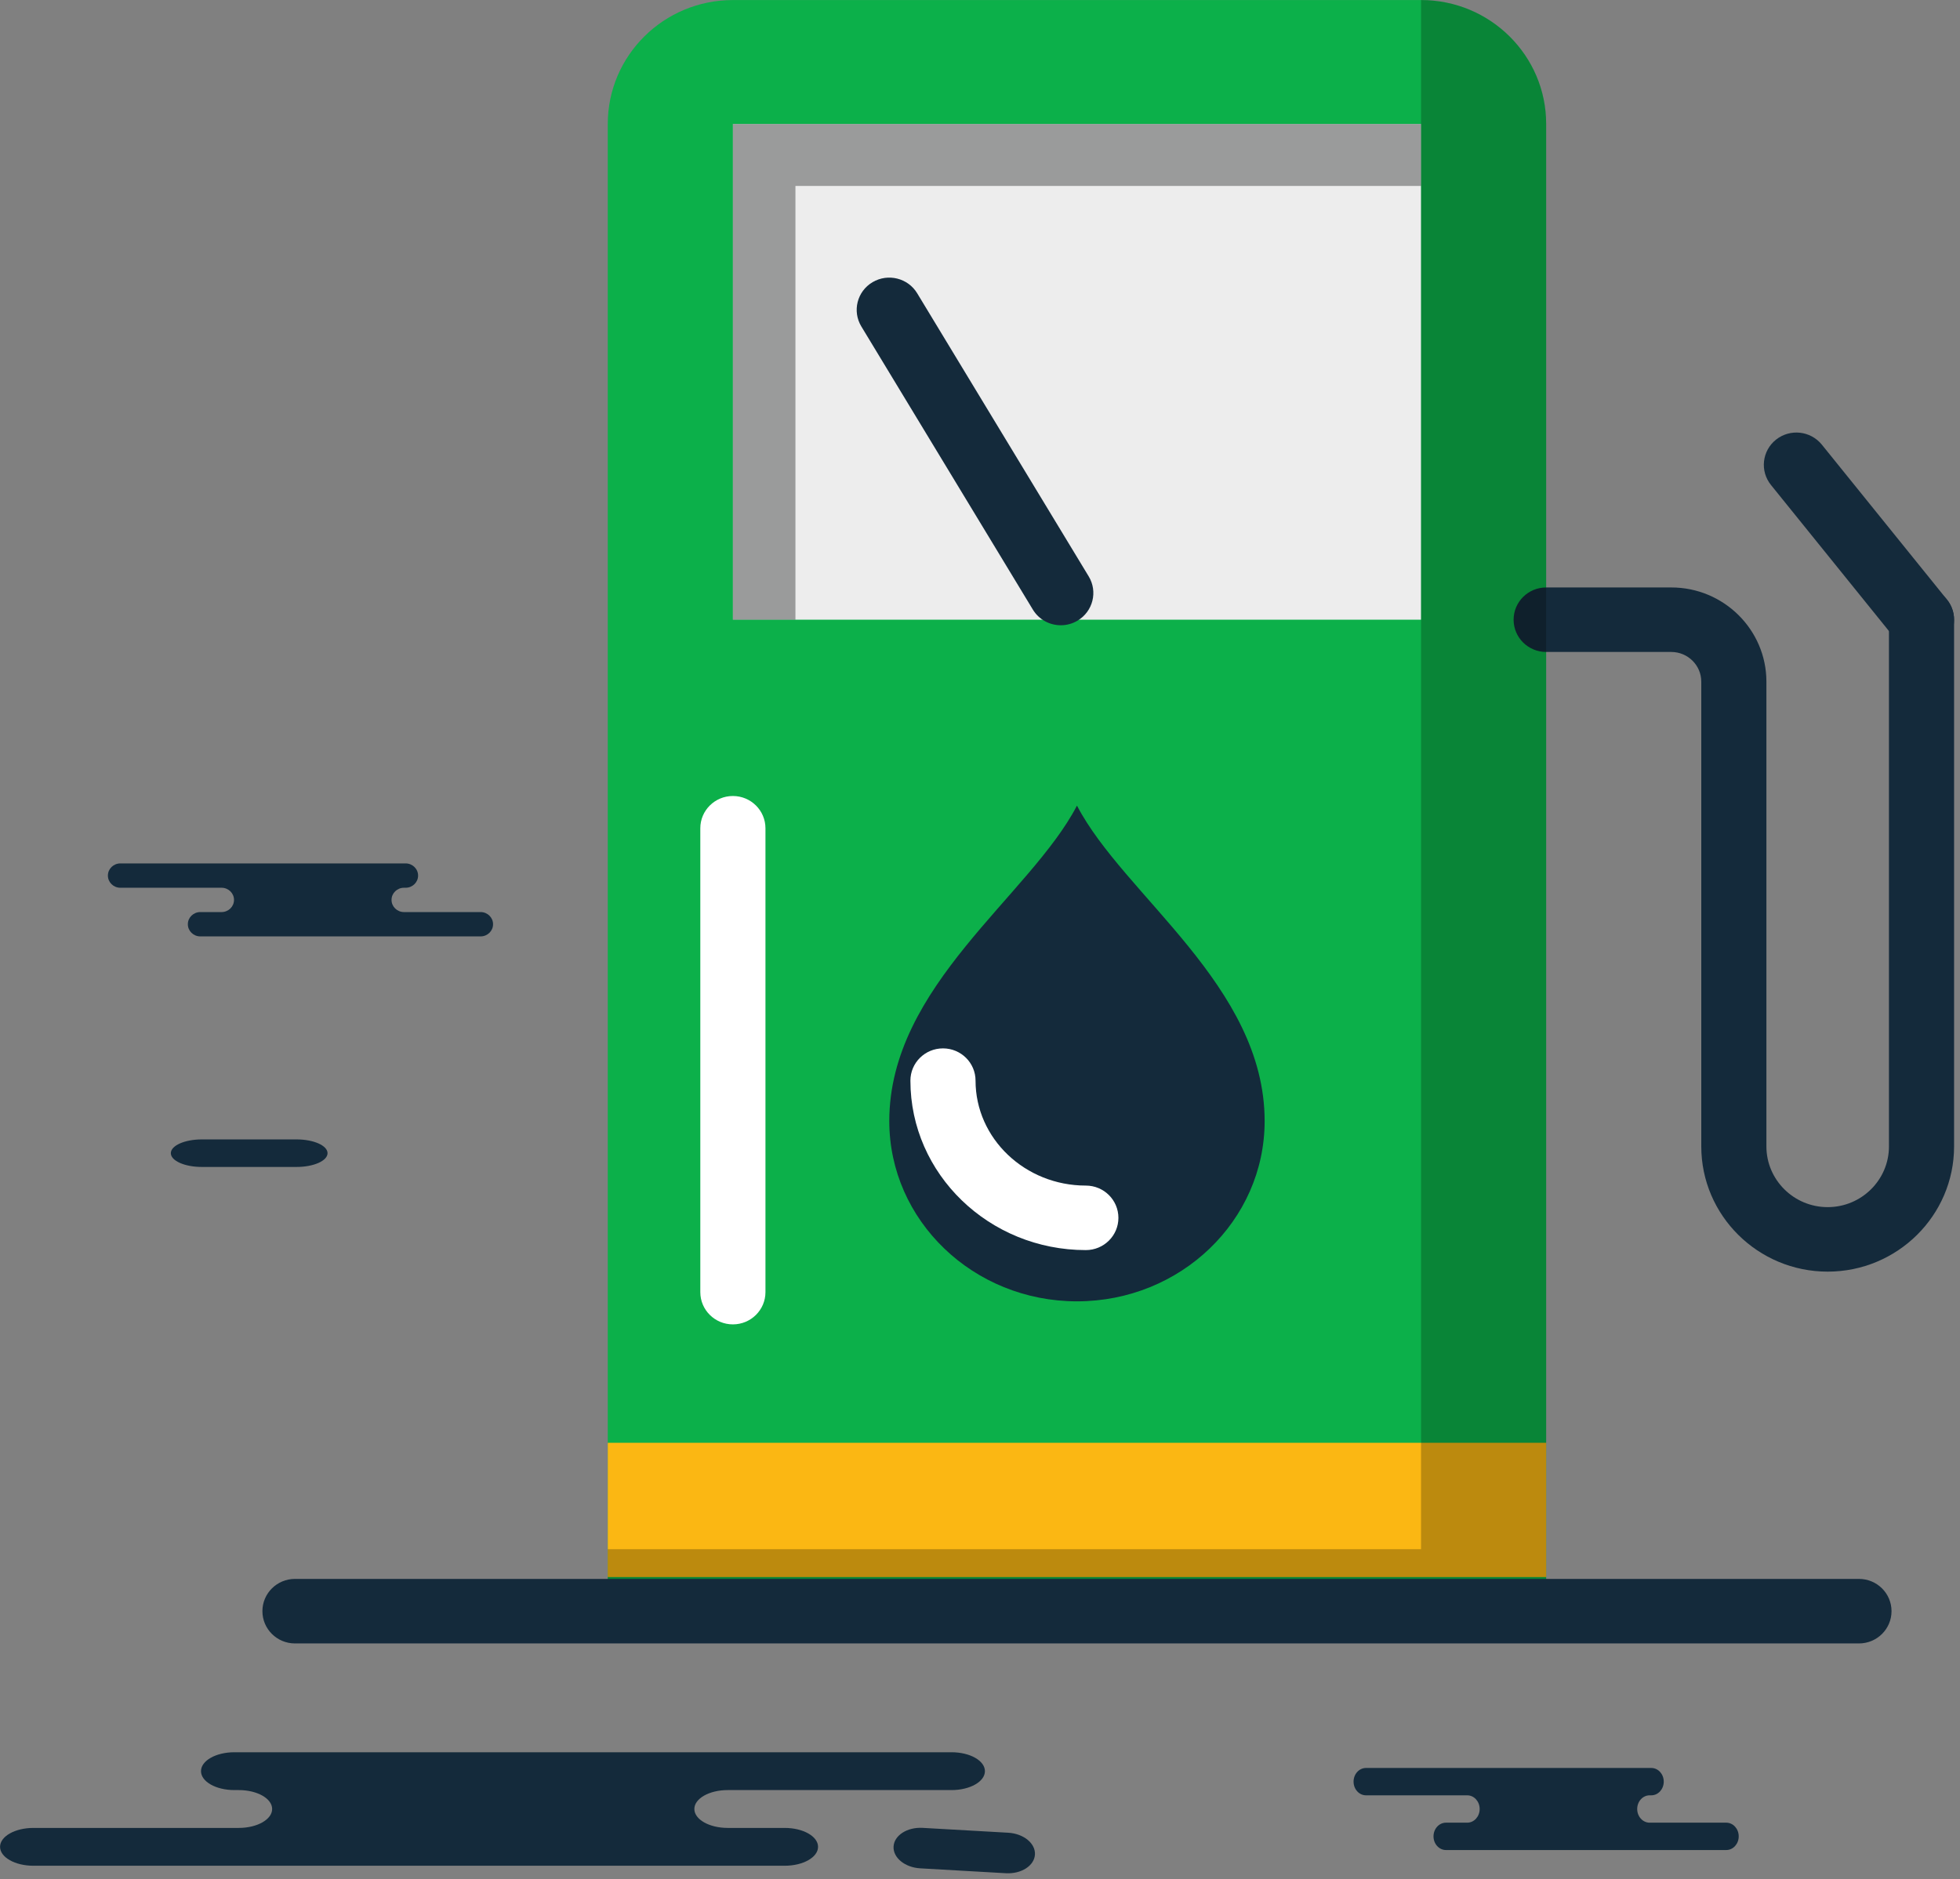 <svg xmlns="http://www.w3.org/2000/svg" xmlns:xlink="http://www.w3.org/1999/xlink" preserveAspectRatio="xMidYMid" width="219" height="210" viewBox="0 0 219 210">
  <rect x="0" y="0" width="219" height="210" fill="#808080" stroke="none"/>
  <defs>
    <style>

      .cls-3 {
        fill: #142a3b;
      }

      .cls-8 {
        fill: #0cb04a;
      }

      .cls-9 {
        fill: #ededed;
      }

      .cls-10 {
        fill: #020403;
        opacity: 0.35;
      }

      .cls-15 {
        fill: #ffffff;
      }

      .cls-16 {
        fill: #fbb713;
      }

      .cls-17 {
        fill: #020403;
        opacity: 0.25;
      }
    </style>
  </defs>
  <g id="group-121svg">
    <path d="M33.141,130.406 C35.051,130.406 36.598,129.717 36.598,128.867 C36.598,128.018 35.051,127.329 33.141,127.329 C33.141,127.329 22.546,127.329 22.546,127.329 C20.636,127.329 19.088,128.018 19.088,128.867 C19.088,129.717 20.636,130.406 22.546,130.406 C22.546,130.406 33.141,130.406 33.141,130.406 Z" id="path-1" class="cls-3" fill-rule="evenodd"/>
    <path d="M41.341,96.486 C41.341,96.486 45.324,96.486 45.324,96.486 C46.092,96.486 46.715,97.095 46.715,97.846 C46.715,98.596 46.092,99.206 45.324,99.206 C45.324,99.206 45.139,99.206 45.139,99.206 C44.371,99.206 43.748,99.813 43.748,100.563 C43.748,101.315 44.371,101.923 45.139,101.923 C45.139,101.923 53.702,101.923 53.702,101.923 C54.469,101.923 55.092,102.532 55.092,103.282 C55.092,104.033 54.469,104.642 53.702,104.642 C53.702,104.642 43.412,104.642 43.412,104.642 C43.412,104.642 22.380,104.642 22.380,104.642 C21.612,104.642 20.989,104.033 20.989,103.282 C20.989,102.532 21.612,101.923 22.380,101.923 C22.380,101.923 24.756,101.923 24.756,101.923 C25.524,101.923 26.147,101.315 26.147,100.563 C26.147,99.813 25.524,99.206 24.756,99.206 C24.756,99.206 13.447,99.206 13.447,99.206 C12.679,99.206 12.056,98.596 12.056,97.846 C12.056,97.095 12.679,96.486 13.447,96.486 C13.447,96.486 16.119,96.486 16.119,96.486 C16.119,96.486 41.341,96.486 41.341,96.486 Z" id="path-2" class="cls-3" fill-rule="evenodd"/>
    <path d="M180.525,197.569 C180.525,197.569 184.508,197.569 184.508,197.569 C185.276,197.569 185.898,198.253 185.898,199.097 C185.898,199.942 185.276,200.626 184.508,200.626 C184.508,200.626 184.322,200.626 184.322,200.626 C183.554,200.626 182.932,201.310 182.932,202.154 C182.932,202.998 183.554,203.683 184.322,203.683 C184.322,203.683 192.885,203.683 192.885,203.683 C193.653,203.683 194.275,204.368 194.275,205.212 C194.275,206.055 193.653,206.740 192.885,206.740 C192.885,206.740 182.595,206.740 182.595,206.740 C182.595,206.740 161.563,206.740 161.563,206.740 C160.795,206.740 160.173,206.055 160.173,205.212 C160.173,204.368 160.795,203.683 161.563,203.683 C161.563,203.683 163.940,203.683 163.940,203.683 C164.708,203.683 165.330,202.998 165.330,202.154 C165.330,201.310 164.708,200.626 163.940,200.626 C163.940,200.626 152.630,200.626 152.630,200.626 C151.862,200.626 151.240,199.942 151.240,199.097 C151.240,198.253 151.862,197.569 152.630,197.569 C152.630,197.569 155.303,197.569 155.303,197.569 C155.303,197.569 180.525,197.569 180.525,197.569 Z" id="path-3" class="cls-3" fill-rule="evenodd"/>
    <path d="M102.830,208.786 C101.107,208.689 99.770,207.596 99.842,206.347 C99.914,205.098 101.370,204.165 103.093,204.263 C103.093,204.263 112.651,204.806 112.651,204.806 C114.374,204.906 115.712,205.997 115.639,207.248 C115.567,208.496 114.111,209.429 112.389,209.332 C112.389,209.332 102.830,208.786 102.830,208.786 Z" id="path-4" class="cls-3" fill-rule="evenodd"/>
    <path d="M36.859,195.813 C36.859,195.813 26.184,195.813 26.184,195.813 C24.126,195.813 22.458,196.758 22.458,197.926 C22.458,199.094 24.126,200.040 26.184,200.040 C26.184,200.040 26.681,200.040 26.681,200.040 C28.739,200.040 30.408,200.986 30.408,202.154 C30.408,203.321 28.739,204.269 26.681,204.269 C26.681,204.269 3.733,204.269 3.733,204.269 C1.675,204.269 0.007,205.215 0.007,206.382 C0.007,207.550 1.675,208.496 3.733,208.496 C3.733,208.496 31.311,208.496 31.311,208.496 C31.311,208.496 87.678,208.496 87.678,208.496 C89.736,208.496 91.405,207.550 91.405,206.382 C91.405,205.215 89.736,204.269 87.678,204.269 C87.678,204.269 81.309,204.269 81.309,204.269 C79.251,204.269 77.583,203.321 77.583,202.154 C77.583,200.986 79.251,200.040 81.309,200.040 C81.309,200.040 106.323,200.040 106.323,200.040 C108.381,200.040 110.050,199.094 110.050,197.926 C110.050,196.758 108.381,195.813 106.323,195.813 C106.323,195.813 104.456,195.813 104.456,195.813 C104.456,195.813 36.859,195.813 36.859,195.813 Z" id="path-5" class="cls-3" fill-rule="evenodd"/>
    <path d="M67.909,180.048 C67.909,180.048 67.909,13.855 67.909,13.855 C67.909,6.207 74.168,0.006 81.889,0.006 C81.889,0.006 158.780,0.006 158.780,0.006 C166.501,0.006 172.759,6.207 172.759,13.855 C172.759,13.855 172.759,180.048 172.759,180.048 C172.759,180.048 67.909,180.048 67.909,180.048 Z" id="path-6" class="cls-8" fill-rule="evenodd"/>
    <path d="M81.889,69.253 C81.889,69.253 81.889,13.855 81.889,13.855 C81.889,13.855 158.780,13.855 158.780,13.855 C158.780,13.855 158.780,69.253 158.780,69.253 C158.780,69.253 81.889,69.253 81.889,69.253 Z" id="path-7" class="cls-9" fill-rule="evenodd"/>
    <path d="M88.879,20.780 C88.879,20.780 158.780,20.780 158.780,20.780 C158.780,20.780 158.780,13.856 158.780,13.856 C158.780,13.856 81.889,13.856 81.889,13.856 C81.889,13.856 81.889,69.254 81.889,69.254 C81.889,69.254 88.879,69.254 88.879,69.254 C88.879,69.254 88.879,20.780 88.879,20.780 Z" id="path-8" class="cls-10" fill-rule="evenodd"/>
    <path d="M214.704,72.857 C213.634,72.857 212.579,72.394 211.857,71.505 C211.857,71.505 197.877,54.194 197.877,54.194 C196.623,52.637 196.879,50.371 198.447,49.126 C200.021,47.880 202.305,48.138 203.563,49.689 C203.563,49.689 217.543,67.001 217.543,67.001 C218.798,68.556 218.541,70.825 216.975,72.067 C216.303,72.599 215.500,72.857 214.704,72.857 Z" id="path-9" class="cls-3" fill-rule="evenodd"/>
    <path d="M204.214,142.104 C196.428,142.104 190.092,135.828 190.092,128.113 C190.092,128.113 190.092,76.178 190.092,76.178 C190.092,74.346 188.589,72.857 186.741,72.857 C186.741,72.857 172.761,72.857 172.761,72.857 C170.750,72.857 169.122,71.244 169.122,69.253 C169.122,67.262 170.750,65.648 172.761,65.648 C172.761,65.648 186.741,65.648 186.741,65.648 C192.600,65.648 197.369,70.372 197.369,76.178 C197.369,76.178 197.369,128.113 197.369,128.113 C197.369,131.853 200.439,134.896 204.214,134.896 C207.991,134.896 211.062,131.853 211.062,128.113 C211.062,128.113 211.062,69.253 211.062,69.253 C211.062,67.262 212.689,65.648 214.700,65.648 C216.712,65.648 218.339,67.262 218.339,69.253 C218.339,69.253 218.339,128.113 218.339,128.113 C218.339,135.828 212.003,142.104 204.214,142.104 Z" id="path-10" class="cls-3" fill-rule="evenodd"/>
    <path d="M118.530,69.872 C117.293,69.872 116.088,69.248 115.406,68.122 C115.406,68.122 96.242,36.484 96.242,36.484 C95.207,34.776 95.765,32.563 97.488,31.538 C99.212,30.513 101.451,31.068 102.482,32.774 C102.482,32.774 121.646,64.411 121.646,64.411 C122.680,66.118 122.122,68.333 120.398,69.357 C119.812,69.706 119.166,69.872 118.530,69.872 Z" id="path-11" class="cls-3" fill-rule="evenodd"/>
    <path d="M120.335,90.028 C115.093,100.094 99.364,110.169 99.364,125.279 C99.364,136.400 108.758,145.424 120.335,145.424 C131.915,145.424 141.304,136.400 141.304,125.279 C141.304,110.169 125.579,100.094 120.335,90.028 C120.335,90.028 120.335,90.028 120.335,90.028 Z" id="path-12" class="cls-3" fill-rule="evenodd"/>
    <path d="M121.326,139.697 C110.516,139.697 101.724,131.203 101.724,120.760 C101.724,118.771 103.352,117.156 105.363,117.156 C107.375,117.156 109.002,118.771 109.002,120.760 C109.002,127.227 114.531,132.488 121.326,132.488 C123.337,132.488 124.965,134.103 124.965,136.095 C124.965,138.083 123.337,139.697 121.326,139.697 Z" id="path-13" class="cls-15" fill-rule="evenodd"/>
    <path d="M172.759,176.232 C172.759,176.232 67.909,176.232 67.909,176.232 C67.909,176.232 67.909,161.228 67.909,161.228 C67.909,161.228 172.759,161.228 172.759,161.228 C172.759,161.228 172.759,176.232 172.759,176.232 Z" id="path-14" class="cls-16" fill-rule="evenodd"/>
    <path d="M158.780,0.006 C158.780,0.006 158.780,173.123 158.780,173.123 C158.780,173.123 67.909,173.123 67.909,173.123 C67.909,173.123 67.909,180.048 67.909,180.048 C67.909,180.048 172.760,180.048 172.760,180.048 C172.760,180.048 172.760,13.856 172.760,13.856 C172.760,6.207 166.501,0.006 158.780,0.006 Z" id="path-15" class="cls-17" fill-rule="evenodd"/>
    <path d="M81.888,147.999 C79.877,147.999 78.249,146.386 78.249,144.395 C78.249,144.395 78.249,92.559 78.249,92.559 C78.249,90.568 79.877,88.953 81.888,88.953 C83.900,88.953 85.528,90.568 85.528,92.559 C85.528,92.559 85.528,144.395 85.528,144.395 C85.528,146.386 83.900,147.999 81.888,147.999 Z" id="path-16" class="cls-15" fill-rule="evenodd"/>
    <path d="M207.711,183.653 C207.711,183.653 32.959,183.653 32.959,183.653 C30.949,183.653 29.320,182.039 29.320,180.047 C29.320,178.056 30.949,176.442 32.959,176.442 C32.959,176.442 207.711,176.442 207.711,176.442 C209.722,176.442 211.349,178.056 211.349,180.047 C211.349,182.039 209.722,183.653 207.711,183.653 Z" id="path-17" class="cls-3" fill-rule="evenodd"/>
  </g>
</svg>
